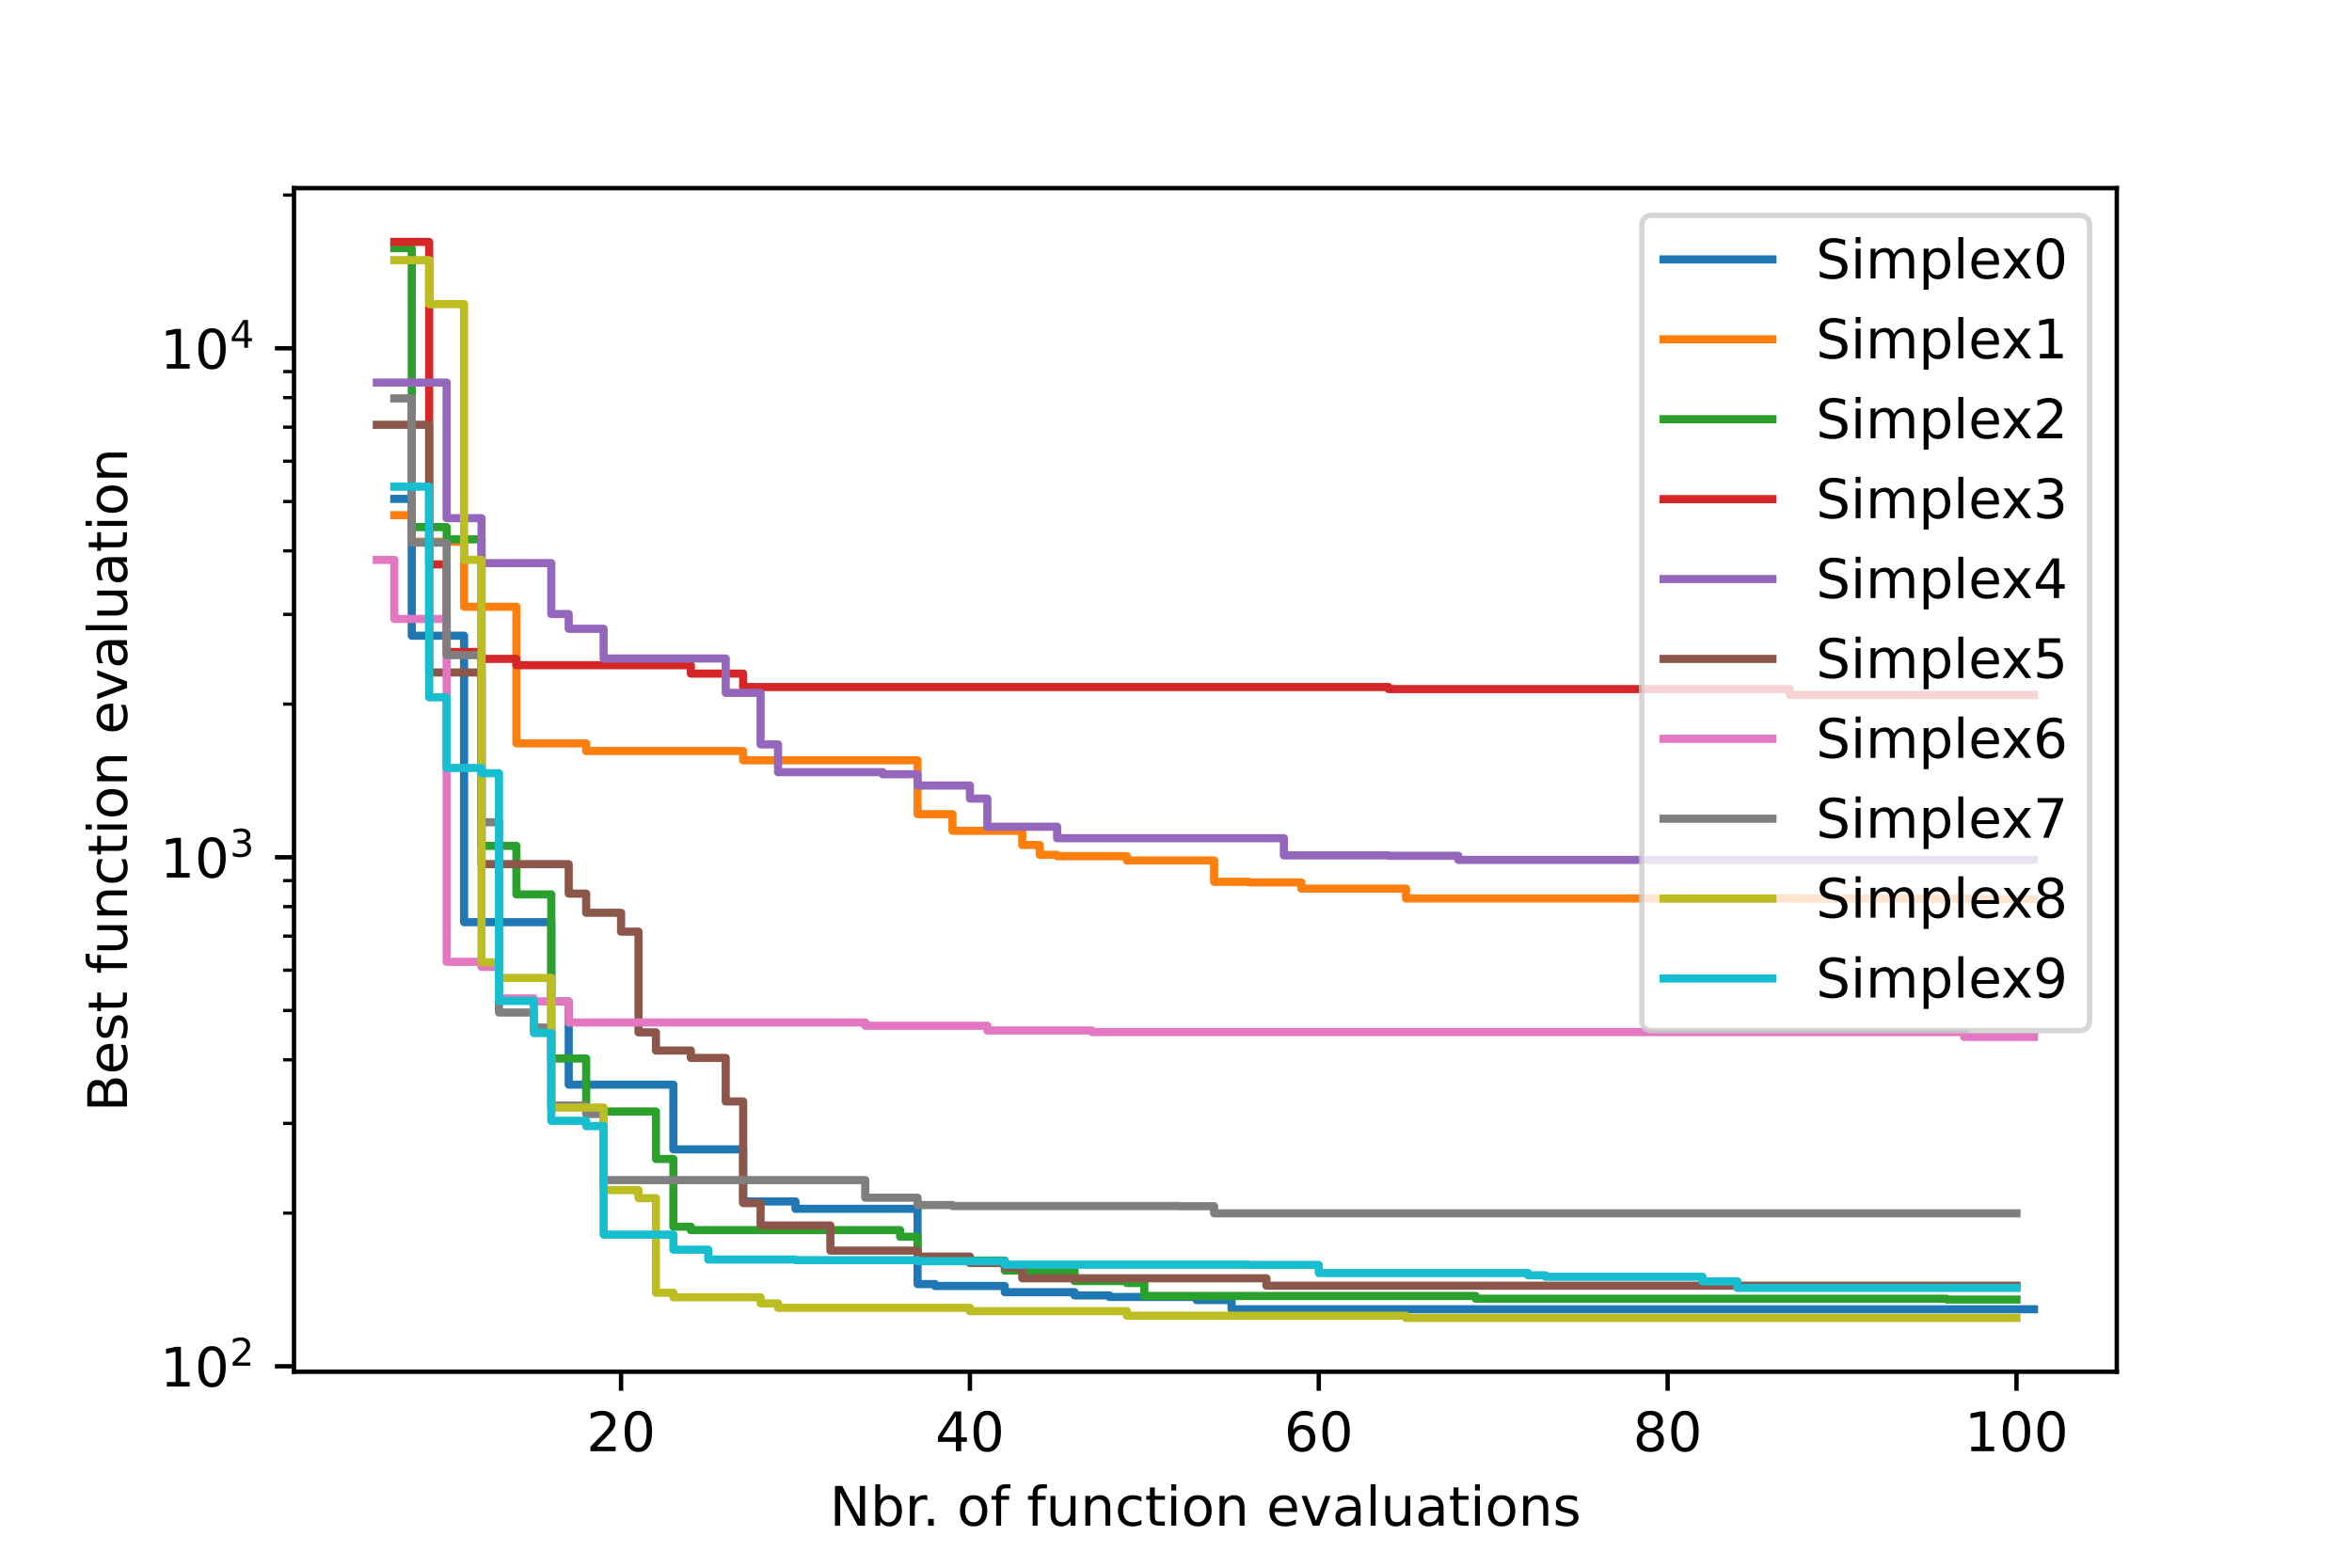 <?xml version="1.0" encoding="utf-8" standalone="no"?>
<!DOCTYPE svg PUBLIC "-//W3C//DTD SVG 1.1//EN"
  "http://www.w3.org/Graphics/SVG/1.1/DTD/svg11.dtd">
<!-- Created with matplotlib (https://matplotlib.org/) -->
<svg height="288pt" version="1.1" viewBox="0 0 432 288" width="432pt" xmlns="http://www.w3.org/2000/svg" xmlns:xlink="http://www.w3.org/1999/xlink">
 <defs>
  <style type="text/css">*{stroke-linecap:butt;stroke-linejoin:round;}</style>
 </defs>
 <g id="figure_1">
  <g id="patch_1">
   <path d="M 0 288 
L 432 288 
L 432 0 
L 0 0 
z
" style="fill:#ffffff;"/>
  </g>
  <g id="axes_1">
   <g id="patch_2">
    <path d="M 54 252 
L 388.8 252 
L 388.8 34.56 
L 54 34.56 
z
" style="fill:#ffffff;"/>
   </g>
   <g id="matplotlib.axis_1">
    <g id="xtick_1">
     <g id="line2d_1">
      <defs>
       <path d="M 0 0 
L 0 3.5 
" id="m5c0c0f8d4d" style="stroke:#000000;stroke-width:0.8;"/>
      </defs>
      <g>
       <use style="stroke:#000000;stroke-width:0.8;" x="114.072" xlink:href="#m5c0c0f8d4d" y="252"/>
      </g>
     </g>
     <g id="text_1">
      <!-- 20 -->
      <g transform="translate(107.709 266.598)scale(0.1 -0.1)">
       <defs>
        <path d="M 19.188 8.297 
L 53.609 8.297 
L 53.609 0 
L 7.328 0 
L 7.328 8.297 
Q 12.938 14.109 22.625 23.891 
Q 32.328 33.688 34.812 36.531 
Q 39.547 41.844 41.422 45.531 
Q 43.312 49.219 43.312 52.781 
Q 43.312 58.594 39.234 62.25 
Q 35.156 65.922 28.609 65.922 
Q 23.969 65.922 18.812 64.312 
Q 13.672 62.703 7.812 59.422 
L 7.812 69.391 
Q 13.766 71.781 18.938 73 
Q 24.125 74.219 28.422 74.219 
Q 39.75 74.219 46.484 68.547 
Q 53.219 62.891 53.219 53.422 
Q 53.219 48.922 51.531 44.891 
Q 49.859 40.875 45.406 35.406 
Q 44.188 33.984 37.641 27.219 
Q 31.109 20.453 19.188 8.297 
z
" id="DejaVuSans-50"/>
        <path d="M 31.781 66.406 
Q 24.172 66.406 20.328 58.906 
Q 16.5 51.422 16.5 36.375 
Q 16.5 21.391 20.328 13.891 
Q 24.172 6.391 31.781 6.391 
Q 39.453 6.391 43.281 13.891 
Q 47.125 21.391 47.125 36.375 
Q 47.125 51.422 43.281 58.906 
Q 39.453 66.406 31.781 66.406 
z
M 31.781 74.219 
Q 44.047 74.219 50.516 64.516 
Q 56.984 54.828 56.984 36.375 
Q 56.984 17.969 50.516 8.266 
Q 44.047 -1.422 31.781 -1.422 
Q 19.531 -1.422 13.062 8.266 
Q 6.594 17.969 6.594 36.375 
Q 6.594 54.828 13.062 64.516 
Q 19.531 74.219 31.781 74.219 
z
" id="DejaVuSans-48"/>
       </defs>
       <use xlink:href="#DejaVuSans-50"/>
       <use x="63.623" xlink:href="#DejaVuSans-48"/>
      </g>
     </g>
    </g>
    <g id="xtick_2">
     <g id="line2d_2">
      <g>
       <use style="stroke:#000000;stroke-width:0.8;" x="178.148" xlink:href="#m5c0c0f8d4d" y="252"/>
      </g>
     </g>
     <g id="text_2">
      <!-- 40 -->
      <g transform="translate(171.786 266.598)scale(0.1 -0.1)">
       <defs>
        <path d="M 37.797 64.312 
L 12.891 25.391 
L 37.797 25.391 
z
M 35.203 72.906 
L 47.609 72.906 
L 47.609 25.391 
L 58.016 25.391 
L 58.016 17.188 
L 47.609 17.188 
L 47.609 0 
L 37.797 0 
L 37.797 17.188 
L 4.891 17.188 
L 4.891 26.703 
z
" id="DejaVuSans-52"/>
       </defs>
       <use xlink:href="#DejaVuSans-52"/>
       <use x="63.623" xlink:href="#DejaVuSans-48"/>
      </g>
     </g>
    </g>
    <g id="xtick_3">
     <g id="line2d_3">
      <g>
       <use style="stroke:#000000;stroke-width:0.8;" x="242.225" xlink:href="#m5c0c0f8d4d" y="252"/>
      </g>
     </g>
     <g id="text_3">
      <!-- 60 -->
      <g transform="translate(235.862 266.598)scale(0.1 -0.1)">
       <defs>
        <path d="M 33.016 40.375 
Q 26.375 40.375 22.484 35.828 
Q 18.609 31.297 18.609 23.391 
Q 18.609 15.531 22.484 10.953 
Q 26.375 6.391 33.016 6.391 
Q 39.656 6.391 43.531 10.953 
Q 47.406 15.531 47.406 23.391 
Q 47.406 31.297 43.531 35.828 
Q 39.656 40.375 33.016 40.375 
z
M 52.594 71.297 
L 52.594 62.312 
Q 48.875 64.062 45.094 64.984 
Q 41.312 65.922 37.594 65.922 
Q 27.828 65.922 22.672 59.328 
Q 17.531 52.734 16.797 39.406 
Q 19.672 43.656 24.016 45.922 
Q 28.375 48.188 33.594 48.188 
Q 44.578 48.188 50.953 41.516 
Q 57.328 34.859 57.328 23.391 
Q 57.328 12.156 50.688 5.359 
Q 44.047 -1.422 33.016 -1.422 
Q 20.359 -1.422 13.672 8.266 
Q 6.984 17.969 6.984 36.375 
Q 6.984 53.656 15.188 63.938 
Q 23.391 74.219 37.203 74.219 
Q 40.922 74.219 44.703 73.484 
Q 48.484 72.75 52.594 71.297 
z
" id="DejaVuSans-54"/>
       </defs>
       <use xlink:href="#DejaVuSans-54"/>
       <use x="63.623" xlink:href="#DejaVuSans-48"/>
      </g>
     </g>
    </g>
    <g id="xtick_4">
     <g id="line2d_4">
      <g>
       <use style="stroke:#000000;stroke-width:0.8;" x="306.301" xlink:href="#m5c0c0f8d4d" y="252"/>
      </g>
     </g>
     <g id="text_4">
      <!-- 80 -->
      <g transform="translate(299.939 266.598)scale(0.1 -0.1)">
       <defs>
        <path d="M 31.781 34.625 
Q 24.75 34.625 20.719 30.859 
Q 16.703 27.094 16.703 20.516 
Q 16.703 13.922 20.719 10.156 
Q 24.75 6.391 31.781 6.391 
Q 38.812 6.391 42.859 10.172 
Q 46.922 13.969 46.922 20.516 
Q 46.922 27.094 42.891 30.859 
Q 38.875 34.625 31.781 34.625 
z
M 21.922 38.812 
Q 15.578 40.375 12.031 44.719 
Q 8.5 49.078 8.5 55.328 
Q 8.5 64.062 14.719 69.141 
Q 20.953 74.219 31.781 74.219 
Q 42.672 74.219 48.875 69.141 
Q 55.078 64.062 55.078 55.328 
Q 55.078 49.078 51.531 44.719 
Q 48 40.375 41.703 38.812 
Q 48.828 37.156 52.797 32.312 
Q 56.781 27.484 56.781 20.516 
Q 56.781 9.906 50.312 4.234 
Q 43.844 -1.422 31.781 -1.422 
Q 19.734 -1.422 13.25 4.234 
Q 6.781 9.906 6.781 20.516 
Q 6.781 27.484 10.781 32.312 
Q 14.797 37.156 21.922 38.812 
z
M 18.312 54.391 
Q 18.312 48.734 21.844 45.562 
Q 25.391 42.391 31.781 42.391 
Q 38.141 42.391 41.719 45.562 
Q 45.312 48.734 45.312 54.391 
Q 45.312 60.062 41.719 63.234 
Q 38.141 66.406 31.781 66.406 
Q 25.391 66.406 21.844 63.234 
Q 18.312 60.062 18.312 54.391 
z
" id="DejaVuSans-56"/>
       </defs>
       <use xlink:href="#DejaVuSans-56"/>
       <use x="63.623" xlink:href="#DejaVuSans-48"/>
      </g>
     </g>
    </g>
    <g id="xtick_5">
     <g id="line2d_5">
      <g>
       <use style="stroke:#000000;stroke-width:0.8;" x="370.378" xlink:href="#m5c0c0f8d4d" y="252"/>
      </g>
     </g>
     <g id="text_5">
      <!-- 100 -->
      <g transform="translate(360.834 266.598)scale(0.1 -0.1)">
       <defs>
        <path d="M 12.406 8.297 
L 28.516 8.297 
L 28.516 63.922 
L 10.984 60.406 
L 10.984 69.391 
L 28.422 72.906 
L 38.281 72.906 
L 38.281 8.297 
L 54.391 8.297 
L 54.391 0 
L 12.406 0 
z
" id="DejaVuSans-49"/>
       </defs>
       <use xlink:href="#DejaVuSans-49"/>
       <use x="63.623" xlink:href="#DejaVuSans-48"/>
       <use x="127.246" xlink:href="#DejaVuSans-48"/>
      </g>
     </g>
    </g>
    <g id="text_6">
     <!-- Nbr. of function evaluations -->
     <g transform="translate(152.382 280.277)scale(0.1 -0.1)">
      <defs>
       <path d="M 9.812 72.906 
L 23.094 72.906 
L 55.422 11.922 
L 55.422 72.906 
L 64.984 72.906 
L 64.984 0 
L 51.703 0 
L 19.391 60.984 
L 19.391 0 
L 9.812 0 
z
" id="DejaVuSans-78"/>
       <path d="M 48.688 27.297 
Q 48.688 37.203 44.609 42.844 
Q 40.531 48.484 33.406 48.484 
Q 26.266 48.484 22.188 42.844 
Q 18.109 37.203 18.109 27.297 
Q 18.109 17.391 22.188 11.75 
Q 26.266 6.109 33.406 6.109 
Q 40.531 6.109 44.609 11.75 
Q 48.688 17.391 48.688 27.297 
z
M 18.109 46.391 
Q 20.953 51.266 25.266 53.625 
Q 29.594 56 35.594 56 
Q 45.562 56 51.781 48.094 
Q 58.016 40.188 58.016 27.297 
Q 58.016 14.406 51.781 6.484 
Q 45.562 -1.422 35.594 -1.422 
Q 29.594 -1.422 25.266 0.953 
Q 20.953 3.328 18.109 8.203 
L 18.109 0 
L 9.078 0 
L 9.078 75.984 
L 18.109 75.984 
z
" id="DejaVuSans-98"/>
       <path d="M 41.109 46.297 
Q 39.594 47.172 37.812 47.578 
Q 36.031 48 33.891 48 
Q 26.266 48 22.188 43.047 
Q 18.109 38.094 18.109 28.812 
L 18.109 0 
L 9.078 0 
L 9.078 54.688 
L 18.109 54.688 
L 18.109 46.188 
Q 20.953 51.172 25.484 53.578 
Q 30.031 56 36.531 56 
Q 37.453 56 38.578 55.875 
Q 39.703 55.766 41.062 55.516 
z
" id="DejaVuSans-114"/>
       <path d="M 10.688 12.406 
L 21 12.406 
L 21 0 
L 10.688 0 
z
" id="DejaVuSans-46"/>
       <path id="DejaVuSans-32"/>
       <path d="M 30.609 48.391 
Q 23.391 48.391 19.188 42.75 
Q 14.984 37.109 14.984 27.297 
Q 14.984 17.484 19.156 11.844 
Q 23.344 6.203 30.609 6.203 
Q 37.797 6.203 41.984 11.859 
Q 46.188 17.531 46.188 27.297 
Q 46.188 37.016 41.984 42.703 
Q 37.797 48.391 30.609 48.391 
z
M 30.609 56 
Q 42.328 56 49.016 48.375 
Q 55.719 40.766 55.719 27.297 
Q 55.719 13.875 49.016 6.219 
Q 42.328 -1.422 30.609 -1.422 
Q 18.844 -1.422 12.172 6.219 
Q 5.516 13.875 5.516 27.297 
Q 5.516 40.766 12.172 48.375 
Q 18.844 56 30.609 56 
z
" id="DejaVuSans-111"/>
       <path d="M 37.109 75.984 
L 37.109 68.5 
L 28.516 68.5 
Q 23.688 68.5 21.797 66.547 
Q 19.922 64.594 19.922 59.516 
L 19.922 54.688 
L 34.719 54.688 
L 34.719 47.703 
L 19.922 47.703 
L 19.922 0 
L 10.891 0 
L 10.891 47.703 
L 2.297 47.703 
L 2.297 54.688 
L 10.891 54.688 
L 10.891 58.5 
Q 10.891 67.625 15.141 71.797 
Q 19.391 75.984 28.609 75.984 
z
" id="DejaVuSans-102"/>
       <path d="M 8.5 21.578 
L 8.5 54.688 
L 17.484 54.688 
L 17.484 21.922 
Q 17.484 14.156 20.5 10.266 
Q 23.531 6.391 29.594 6.391 
Q 36.859 6.391 41.078 11.031 
Q 45.312 15.672 45.312 23.688 
L 45.312 54.688 
L 54.297 54.688 
L 54.297 0 
L 45.312 0 
L 45.312 8.406 
Q 42.047 3.422 37.719 1 
Q 33.406 -1.422 27.688 -1.422 
Q 18.266 -1.422 13.375 4.438 
Q 8.5 10.297 8.5 21.578 
z
M 31.109 56 
z
" id="DejaVuSans-117"/>
       <path d="M 54.891 33.016 
L 54.891 0 
L 45.906 0 
L 45.906 32.719 
Q 45.906 40.484 42.875 44.328 
Q 39.844 48.188 33.797 48.188 
Q 26.516 48.188 22.312 43.547 
Q 18.109 38.922 18.109 30.906 
L 18.109 0 
L 9.078 0 
L 9.078 54.688 
L 18.109 54.688 
L 18.109 46.188 
Q 21.344 51.125 25.703 53.562 
Q 30.078 56 35.797 56 
Q 45.219 56 50.047 50.172 
Q 54.891 44.344 54.891 33.016 
z
" id="DejaVuSans-110"/>
       <path d="M 48.781 52.594 
L 48.781 44.188 
Q 44.969 46.297 41.141 47.344 
Q 37.312 48.391 33.406 48.391 
Q 24.656 48.391 19.812 42.844 
Q 14.984 37.312 14.984 27.297 
Q 14.984 17.281 19.812 11.734 
Q 24.656 6.203 33.406 6.203 
Q 37.312 6.203 41.141 7.25 
Q 44.969 8.297 48.781 10.406 
L 48.781 2.094 
Q 45.016 0.344 40.984 -0.531 
Q 36.969 -1.422 32.422 -1.422 
Q 20.062 -1.422 12.781 6.344 
Q 5.516 14.109 5.516 27.297 
Q 5.516 40.672 12.859 48.328 
Q 20.219 56 33.016 56 
Q 37.156 56 41.109 55.141 
Q 45.062 54.297 48.781 52.594 
z
" id="DejaVuSans-99"/>
       <path d="M 18.312 70.219 
L 18.312 54.688 
L 36.812 54.688 
L 36.812 47.703 
L 18.312 47.703 
L 18.312 18.016 
Q 18.312 11.328 20.141 9.422 
Q 21.969 7.516 27.594 7.516 
L 36.812 7.516 
L 36.812 0 
L 27.594 0 
Q 17.188 0 13.234 3.875 
Q 9.281 7.766 9.281 18.016 
L 9.281 47.703 
L 2.688 47.703 
L 2.688 54.688 
L 9.281 54.688 
L 9.281 70.219 
z
" id="DejaVuSans-116"/>
       <path d="M 9.422 54.688 
L 18.406 54.688 
L 18.406 0 
L 9.422 0 
z
M 9.422 75.984 
L 18.406 75.984 
L 18.406 64.594 
L 9.422 64.594 
z
" id="DejaVuSans-105"/>
       <path d="M 56.203 29.594 
L 56.203 25.203 
L 14.891 25.203 
Q 15.484 15.922 20.484 11.062 
Q 25.484 6.203 34.422 6.203 
Q 39.594 6.203 44.453 7.469 
Q 49.312 8.734 54.109 11.281 
L 54.109 2.781 
Q 49.266 0.734 44.188 -0.344 
Q 39.109 -1.422 33.891 -1.422 
Q 20.797 -1.422 13.156 6.188 
Q 5.516 13.812 5.516 26.812 
Q 5.516 40.234 12.766 48.109 
Q 20.016 56 32.328 56 
Q 43.359 56 49.781 48.891 
Q 56.203 41.797 56.203 29.594 
z
M 47.219 32.234 
Q 47.125 39.594 43.094 43.984 
Q 39.062 48.391 32.422 48.391 
Q 24.906 48.391 20.391 44.141 
Q 15.875 39.891 15.188 32.172 
z
" id="DejaVuSans-101"/>
       <path d="M 2.984 54.688 
L 12.5 54.688 
L 29.594 8.797 
L 46.688 54.688 
L 56.203 54.688 
L 35.688 0 
L 23.484 0 
z
" id="DejaVuSans-118"/>
       <path d="M 34.281 27.484 
Q 23.391 27.484 19.188 25 
Q 14.984 22.516 14.984 16.5 
Q 14.984 11.719 18.141 8.906 
Q 21.297 6.109 26.703 6.109 
Q 34.188 6.109 38.703 11.406 
Q 43.219 16.703 43.219 25.484 
L 43.219 27.484 
z
M 52.203 31.203 
L 52.203 0 
L 43.219 0 
L 43.219 8.297 
Q 40.141 3.328 35.547 0.953 
Q 30.953 -1.422 24.312 -1.422 
Q 15.922 -1.422 10.953 3.297 
Q 6 8.016 6 15.922 
Q 6 25.141 12.172 29.828 
Q 18.359 34.516 30.609 34.516 
L 43.219 34.516 
L 43.219 35.406 
Q 43.219 41.609 39.141 45 
Q 35.062 48.391 27.688 48.391 
Q 23 48.391 18.547 47.266 
Q 14.109 46.141 10.016 43.891 
L 10.016 52.203 
Q 14.938 54.109 19.578 55.047 
Q 24.219 56 28.609 56 
Q 40.484 56 46.344 49.844 
Q 52.203 43.703 52.203 31.203 
z
" id="DejaVuSans-97"/>
       <path d="M 9.422 75.984 
L 18.406 75.984 
L 18.406 0 
L 9.422 0 
z
" id="DejaVuSans-108"/>
       <path d="M 44.281 53.078 
L 44.281 44.578 
Q 40.484 46.531 36.375 47.5 
Q 32.281 48.484 27.875 48.484 
Q 21.188 48.484 17.844 46.438 
Q 14.5 44.391 14.5 40.281 
Q 14.5 37.156 16.891 35.375 
Q 19.281 33.594 26.516 31.984 
L 29.594 31.297 
Q 39.156 29.25 43.188 25.516 
Q 47.219 21.781 47.219 15.094 
Q 47.219 7.469 41.188 3.016 
Q 35.156 -1.422 24.609 -1.422 
Q 20.219 -1.422 15.453 -0.562 
Q 10.688 0.297 5.422 2 
L 5.422 11.281 
Q 10.406 8.688 15.234 7.391 
Q 20.062 6.109 24.812 6.109 
Q 31.156 6.109 34.562 8.281 
Q 37.984 10.453 37.984 14.406 
Q 37.984 18.062 35.516 20.016 
Q 33.062 21.969 24.703 23.781 
L 21.578 24.516 
Q 13.234 26.266 9.516 29.906 
Q 5.812 33.547 5.812 39.891 
Q 5.812 47.609 11.281 51.797 
Q 16.75 56 26.812 56 
Q 31.781 56 36.172 55.266 
Q 40.578 54.547 44.281 53.078 
z
" id="DejaVuSans-115"/>
      </defs>
      <use xlink:href="#DejaVuSans-78"/>
      <use x="74.805" xlink:href="#DejaVuSans-98"/>
      <use x="138.281" xlink:href="#DejaVuSans-114"/>
      <use x="170.27" xlink:href="#DejaVuSans-46"/>
      <use x="202.057" xlink:href="#DejaVuSans-32"/>
      <use x="233.844" xlink:href="#DejaVuSans-111"/>
      <use x="295.025" xlink:href="#DejaVuSans-102"/>
      <use x="330.23" xlink:href="#DejaVuSans-32"/>
      <use x="362.018" xlink:href="#DejaVuSans-102"/>
      <use x="397.223" xlink:href="#DejaVuSans-117"/>
      <use x="460.602" xlink:href="#DejaVuSans-110"/>
      <use x="523.98" xlink:href="#DejaVuSans-99"/>
      <use x="578.961" xlink:href="#DejaVuSans-116"/>
      <use x="618.17" xlink:href="#DejaVuSans-105"/>
      <use x="645.953" xlink:href="#DejaVuSans-111"/>
      <use x="707.135" xlink:href="#DejaVuSans-110"/>
      <use x="770.514" xlink:href="#DejaVuSans-32"/>
      <use x="802.301" xlink:href="#DejaVuSans-101"/>
      <use x="863.824" xlink:href="#DejaVuSans-118"/>
      <use x="923.004" xlink:href="#DejaVuSans-97"/>
      <use x="984.283" xlink:href="#DejaVuSans-108"/>
      <use x="1012.066" xlink:href="#DejaVuSans-117"/>
      <use x="1075.445" xlink:href="#DejaVuSans-97"/>
      <use x="1136.725" xlink:href="#DejaVuSans-116"/>
      <use x="1175.934" xlink:href="#DejaVuSans-105"/>
      <use x="1203.717" xlink:href="#DejaVuSans-111"/>
      <use x="1264.898" xlink:href="#DejaVuSans-110"/>
      <use x="1328.277" xlink:href="#DejaVuSans-115"/>
     </g>
    </g>
   </g>
   <g id="matplotlib.axis_2">
    <g id="ytick_1">
     <g id="line2d_6">
      <defs>
       <path d="M 0 0 
L -3.5 0 
" id="m44089c6be6" style="stroke:#000000;stroke-width:0.8;"/>
      </defs>
      <g>
       <use style="stroke:#000000;stroke-width:0.8;" x="54" xlink:href="#m44089c6be6" y="250.997"/>
      </g>
     </g>
     <g id="text_7">
      <!-- $\mathdefault{10^{2}}$ -->
      <g transform="translate(29.4 254.797)scale(0.1 -0.1)">
       <use transform="translate(0 0.766)" xlink:href="#DejaVuSans-49"/>
       <use transform="translate(63.623 0.766)" xlink:href="#DejaVuSans-48"/>
       <use transform="translate(128.203 39.047)scale(0.7)" xlink:href="#DejaVuSans-50"/>
      </g>
     </g>
    </g>
    <g id="ytick_2">
     <g id="line2d_7">
      <g>
       <use style="stroke:#000000;stroke-width:0.8;" x="54" xlink:href="#m44089c6be6" y="157.491"/>
      </g>
     </g>
     <g id="text_8">
      <!-- $\mathdefault{10^{3}}$ -->
      <g transform="translate(29.4 161.29)scale(0.1 -0.1)">
       <defs>
        <path d="M 40.578 39.312 
Q 47.656 37.797 51.625 33 
Q 55.609 28.219 55.609 21.188 
Q 55.609 10.406 48.188 4.484 
Q 40.766 -1.422 27.094 -1.422 
Q 22.516 -1.422 17.656 -0.516 
Q 12.797 0.391 7.625 2.203 
L 7.625 11.719 
Q 11.719 9.328 16.594 8.109 
Q 21.484 6.891 26.812 6.891 
Q 36.078 6.891 40.938 10.547 
Q 45.797 14.203 45.797 21.188 
Q 45.797 27.641 41.281 31.266 
Q 36.766 34.906 28.719 34.906 
L 20.219 34.906 
L 20.219 43.016 
L 29.109 43.016 
Q 36.375 43.016 40.234 45.922 
Q 44.094 48.828 44.094 54.297 
Q 44.094 59.906 40.109 62.906 
Q 36.141 65.922 28.719 65.922 
Q 24.656 65.922 20.016 65.031 
Q 15.375 64.156 9.812 62.312 
L 9.812 71.094 
Q 15.438 72.656 20.344 73.438 
Q 25.25 74.219 29.594 74.219 
Q 40.828 74.219 47.359 69.109 
Q 53.906 64.016 53.906 55.328 
Q 53.906 49.266 50.438 45.094 
Q 46.969 40.922 40.578 39.312 
z
" id="DejaVuSans-51"/>
       </defs>
       <use transform="translate(0 0.766)" xlink:href="#DejaVuSans-49"/>
       <use transform="translate(63.623 0.766)" xlink:href="#DejaVuSans-48"/>
       <use transform="translate(128.203 39.047)scale(0.7)" xlink:href="#DejaVuSans-51"/>
      </g>
     </g>
    </g>
    <g id="ytick_3">
     <g id="line2d_8">
      <g>
       <use style="stroke:#000000;stroke-width:0.8;" x="54" xlink:href="#m44089c6be6" y="63.984"/>
      </g>
     </g>
     <g id="text_9">
      <!-- $\mathdefault{10^{4}}$ -->
      <g transform="translate(29.4 67.784)scale(0.1 -0.1)">
       <use transform="translate(0 0.684)" xlink:href="#DejaVuSans-49"/>
       <use transform="translate(63.623 0.684)" xlink:href="#DejaVuSans-48"/>
       <use transform="translate(128.203 38.966)scale(0.7)" xlink:href="#DejaVuSans-52"/>
      </g>
     </g>
    </g>
    <g id="ytick_4">
     <g id="line2d_9">
      <defs>
       <path d="M 0 0 
L -2 0 
" id="m465ce13880" style="stroke:#000000;stroke-width:0.6;"/>
      </defs>
      <g>
       <use style="stroke:#000000;stroke-width:0.6;" x="54" xlink:href="#m465ce13880" y="222.849"/>
      </g>
     </g>
    </g>
    <g id="ytick_5">
     <g id="line2d_10">
      <g>
       <use style="stroke:#000000;stroke-width:0.6;" x="54" xlink:href="#m465ce13880" y="206.383"/>
      </g>
     </g>
    </g>
    <g id="ytick_6">
     <g id="line2d_11">
      <g>
       <use style="stroke:#000000;stroke-width:0.6;" x="54" xlink:href="#m465ce13880" y="194.701"/>
      </g>
     </g>
    </g>
    <g id="ytick_7">
     <g id="line2d_12">
      <g>
       <use style="stroke:#000000;stroke-width:0.6;" x="54" xlink:href="#m465ce13880" y="185.639"/>
      </g>
     </g>
    </g>
    <g id="ytick_8">
     <g id="line2d_13">
      <g>
       <use style="stroke:#000000;stroke-width:0.6;" x="54" xlink:href="#m465ce13880" y="178.235"/>
      </g>
     </g>
    </g>
    <g id="ytick_9">
     <g id="line2d_14">
      <g>
       <use style="stroke:#000000;stroke-width:0.6;" x="54" xlink:href="#m465ce13880" y="171.975"/>
      </g>
     </g>
    </g>
    <g id="ytick_10">
     <g id="line2d_15">
      <g>
       <use style="stroke:#000000;stroke-width:0.6;" x="54" xlink:href="#m465ce13880" y="166.553"/>
      </g>
     </g>
    </g>
    <g id="ytick_11">
     <g id="line2d_16">
      <g>
       <use style="stroke:#000000;stroke-width:0.6;" x="54" xlink:href="#m465ce13880" y="161.77"/>
      </g>
     </g>
    </g>
    <g id="ytick_12">
     <g id="line2d_17">
      <g>
       <use style="stroke:#000000;stroke-width:0.6;" x="54" xlink:href="#m465ce13880" y="129.343"/>
      </g>
     </g>
    </g>
    <g id="ytick_13">
     <g id="line2d_18">
      <g>
       <use style="stroke:#000000;stroke-width:0.6;" x="54" xlink:href="#m465ce13880" y="112.877"/>
      </g>
     </g>
    </g>
    <g id="ytick_14">
     <g id="line2d_19">
      <g>
       <use style="stroke:#000000;stroke-width:0.6;" x="54" xlink:href="#m465ce13880" y="101.194"/>
      </g>
     </g>
    </g>
    <g id="ytick_15">
     <g id="line2d_20">
      <g>
       <use style="stroke:#000000;stroke-width:0.6;" x="54" xlink:href="#m465ce13880" y="92.133"/>
      </g>
     </g>
    </g>
    <g id="ytick_16">
     <g id="line2d_21">
      <g>
       <use style="stroke:#000000;stroke-width:0.6;" x="54" xlink:href="#m465ce13880" y="84.729"/>
      </g>
     </g>
    </g>
    <g id="ytick_17">
     <g id="line2d_22">
      <g>
       <use style="stroke:#000000;stroke-width:0.6;" x="54" xlink:href="#m465ce13880" y="78.469"/>
      </g>
     </g>
    </g>
    <g id="ytick_18">
     <g id="line2d_23">
      <g>
       <use style="stroke:#000000;stroke-width:0.6;" x="54" xlink:href="#m465ce13880" y="73.046"/>
      </g>
     </g>
    </g>
    <g id="ytick_19">
     <g id="line2d_24">
      <g>
       <use style="stroke:#000000;stroke-width:0.6;" x="54" xlink:href="#m465ce13880" y="68.263"/>
      </g>
     </g>
    </g>
    <g id="ytick_20">
     <g id="line2d_25">
      <g>
       <use style="stroke:#000000;stroke-width:0.6;" x="54" xlink:href="#m465ce13880" y="35.836"/>
      </g>
     </g>
    </g>
    <g id="text_10">
     <!-- Best function evaluation -->
     <g transform="translate(23.32 204.253)rotate(-90)scale(0.1 -0.1)">
      <defs>
       <path d="M 19.672 34.812 
L 19.672 8.109 
L 35.5 8.109 
Q 43.453 8.109 47.281 11.406 
Q 51.125 14.703 51.125 21.484 
Q 51.125 28.328 47.281 31.562 
Q 43.453 34.812 35.5 34.812 
z
M 19.672 64.797 
L 19.672 42.828 
L 34.281 42.828 
Q 41.5 42.828 45.031 45.531 
Q 48.578 48.25 48.578 53.812 
Q 48.578 59.328 45.031 62.062 
Q 41.5 64.797 34.281 64.797 
z
M 9.812 72.906 
L 35.016 72.906 
Q 46.297 72.906 52.391 68.219 
Q 58.5 63.531 58.5 54.891 
Q 58.5 48.188 55.375 44.234 
Q 52.25 40.281 46.188 39.312 
Q 53.469 37.75 57.5 32.781 
Q 61.531 27.828 61.531 20.406 
Q 61.531 10.641 54.891 5.312 
Q 48.25 0 35.984 0 
L 9.812 0 
z
" id="DejaVuSans-66"/>
      </defs>
      <use xlink:href="#DejaVuSans-66"/>
      <use x="68.604" xlink:href="#DejaVuSans-101"/>
      <use x="130.127" xlink:href="#DejaVuSans-115"/>
      <use x="182.227" xlink:href="#DejaVuSans-116"/>
      <use x="221.436" xlink:href="#DejaVuSans-32"/>
      <use x="253.223" xlink:href="#DejaVuSans-102"/>
      <use x="288.428" xlink:href="#DejaVuSans-117"/>
      <use x="351.807" xlink:href="#DejaVuSans-110"/>
      <use x="415.186" xlink:href="#DejaVuSans-99"/>
      <use x="470.166" xlink:href="#DejaVuSans-116"/>
      <use x="509.375" xlink:href="#DejaVuSans-105"/>
      <use x="537.158" xlink:href="#DejaVuSans-111"/>
      <use x="598.34" xlink:href="#DejaVuSans-110"/>
      <use x="661.719" xlink:href="#DejaVuSans-32"/>
      <use x="693.506" xlink:href="#DejaVuSans-101"/>
      <use x="755.029" xlink:href="#DejaVuSans-118"/>
      <use x="814.209" xlink:href="#DejaVuSans-97"/>
      <use x="875.488" xlink:href="#DejaVuSans-108"/>
      <use x="903.271" xlink:href="#DejaVuSans-117"/>
      <use x="966.65" xlink:href="#DejaVuSans-97"/>
      <use x="1027.93" xlink:href="#DejaVuSans-116"/>
      <use x="1067.139" xlink:href="#DejaVuSans-105"/>
      <use x="1094.922" xlink:href="#DejaVuSans-111"/>
      <use x="1156.104" xlink:href="#DejaVuSans-110"/>
     </g>
    </g>
   </g>
   <g id="line2d_26">
    <path clip-path="url(#p2464cb86bf)" d="M 72.422 91.65 
L 75.626 91.65 
L 75.626 116.793 
L 82.033 116.793 
L 82.033 116.793 
L 85.237 116.793 
L 85.237 169.414 
L 88.441 169.414 
L 88.441 169.414 
L 94.849 169.414 
L 94.849 169.414 
L 101.256 169.414 
L 101.256 183.979 
L 104.46 183.979 
L 104.46 199.26 
L 107.664 199.26 
L 107.664 199.26 
L 114.072 199.26 
L 114.072 199.26 
L 120.479 199.26 
L 120.479 199.26 
L 123.683 199.26 
L 123.683 211.154 
L 130.091 211.154 
L 130.091 211.154 
L 136.499 211.154 
L 136.499 220.72 
L 142.906 220.72 
L 142.906 220.72 
L 146.11 220.72 
L 146.11 222.075 
L 152.518 222.075 
L 152.518 222.075 
L 158.925 222.075 
L 158.925 222.075 
L 165.333 222.075 
L 165.333 222.075 
L 168.537 222.075 
L 168.537 235.9 
L 171.741 235.9 
L 171.741 236.246 
L 178.148 236.246 
L 178.148 236.246 
L 184.556 236.246 
L 184.556 237.386 
L 190.964 237.386 
L 190.964 237.386 
L 197.371 237.386 
L 197.371 237.981 
L 203.779 237.981 
L 203.779 238.271 
L 206.983 238.271 
L 206.983 238.271 
L 213.39 238.271 
L 213.39 238.271 
L 219.798 238.271 
L 219.798 238.836 
L 226.206 238.836 
L 226.206 240.53 
L 232.613 240.53 
L 232.613 240.53 
L 239.021 240.53 
L 239.021 240.53 
L 245.429 240.53 
L 245.429 240.53 
L 248.633 240.53 
L 248.633 240.53 
L 255.04 240.53 
L 255.04 240.53 
L 261.448 240.53 
L 261.448 240.53 
L 267.856 240.53 
L 267.856 240.53 
L 274.263 240.53 
L 274.263 240.53 
L 277.467 240.53 
L 277.467 240.53 
L 283.875 240.53 
L 283.875 240.53 
L 290.282 240.53 
L 290.282 240.53 
L 296.69 240.53 
L 296.69 240.53 
L 303.098 240.53 
L 303.098 240.53 
L 309.505 240.53 
L 309.505 240.53 
L 315.913 240.53 
L 315.913 240.53 
L 322.321 240.53 
L 322.321 240.53 
L 328.728 240.53 
L 328.728 240.53 
L 335.136 240.53 
L 335.136 240.53 
L 338.34 240.53 
L 338.34 240.53 
L 341.544 240.53 
L 341.544 240.53 
L 347.951 240.53 
L 347.951 240.53 
L 354.359 240.53 
L 354.359 240.53 
L 360.767 240.53 
L 360.767 240.53 
L 367.174 240.53 
L 367.174 240.53 
L 373.582 240.53 
L 373.582 240.53 
" style="fill:none;stroke:#1f77b4;stroke-linecap:square;stroke-width:1.5;"/>
   </g>
   <g id="line2d_27">
    <path clip-path="url(#p2464cb86bf)" d="M 72.422 94.645 
L 75.626 94.645 
L 75.626 99.505 
L 82.033 99.505 
L 82.033 99.505 
L 85.237 99.505 
L 85.237 111.467 
L 91.645 111.467 
L 91.645 111.467 
L 94.849 111.467 
L 94.849 136.57 
L 101.256 136.57 
L 101.256 136.57 
L 107.664 136.57 
L 107.664 137.964 
L 110.868 137.964 
L 110.868 137.964 
L 117.276 137.964 
L 117.276 137.964 
L 120.479 137.964 
L 120.479 137.964 
L 126.887 137.964 
L 126.887 137.964 
L 133.295 137.964 
L 133.295 137.964 
L 136.499 137.964 
L 136.499 139.678 
L 139.702 139.678 
L 139.702 139.678 
L 146.11 139.678 
L 146.11 139.678 
L 152.518 139.678 
L 152.518 139.678 
L 158.925 139.678 
L 158.925 139.678 
L 165.333 139.678 
L 165.333 139.678 
L 168.537 139.678 
L 168.537 149.569 
L 171.741 149.569 
L 171.741 149.569 
L 174.944 149.569 
L 174.944 152.625 
L 181.352 152.625 
L 181.352 152.625 
L 187.76 152.625 
L 187.76 155.235 
L 190.964 155.235 
L 190.964 157.036 
L 194.167 157.036 
L 194.167 157.288 
L 200.575 157.288 
L 200.575 157.288 
L 206.983 157.288 
L 206.983 158.074 
L 213.39 158.074 
L 213.39 158.074 
L 219.798 158.074 
L 219.798 158.074 
L 223.002 158.074 
L 223.002 162 
L 229.41 162 
L 229.41 162.112 
L 232.613 162.112 
L 232.613 162.112 
L 239.021 162.112 
L 239.021 163.25 
L 245.429 163.25 
L 245.429 163.25 
L 251.836 163.25 
L 251.836 163.25 
L 258.244 163.25 
L 258.244 165.058 
L 264.652 165.058 
L 264.652 165.058 
L 271.059 165.058 
L 271.059 165.058 
L 274.263 165.058 
L 274.263 165.058 
L 280.671 165.058 
L 280.671 165.058 
L 287.078 165.058 
L 287.078 165.058 
L 290.282 165.058 
L 290.282 165.058 
L 296.69 165.058 
L 296.69 165.058 
L 303.098 165.058 
L 303.098 165.058 
L 309.505 165.058 
L 309.505 165.058 
L 315.913 165.058 
L 315.913 165.058 
L 322.321 165.058 
L 322.321 165.058 
L 328.728 165.058 
L 328.728 165.058 
L 335.136 165.058 
L 335.136 165.058 
L 338.34 165.058 
L 338.34 165.058 
L 344.747 165.058 
L 344.747 165.058 
L 351.155 165.058 
L 351.155 165.058 
L 357.563 165.058 
L 357.563 165.058 
L 363.97 165.058 
L 363.97 165.163 
L 367.174 165.163 
L 367.174 165.163 
L 373.582 165.163 
L 373.582 165.163 
" style="fill:none;stroke:#ff7f0e;stroke-linecap:square;stroke-width:1.5;"/>
   </g>
   <g id="line2d_28">
    <path clip-path="url(#p2464cb86bf)" d="M 72.422 45.594 
L 75.626 45.594 
L 75.626 96.832 
L 82.033 96.832 
L 82.033 99.081 
L 88.441 99.081 
L 88.441 155.391 
L 94.849 155.391 
L 94.849 164.309 
L 101.256 164.309 
L 101.256 194.457 
L 107.664 194.457 
L 107.664 204.198 
L 114.072 204.198 
L 114.072 204.198 
L 120.479 204.198 
L 120.479 212.912 
L 123.683 212.912 
L 123.683 225.351 
L 126.887 225.351 
L 126.887 225.989 
L 133.295 225.989 
L 133.295 225.989 
L 139.702 225.989 
L 139.702 225.989 
L 142.906 225.989 
L 142.906 225.989 
L 146.11 225.989 
L 146.11 225.989 
L 152.518 225.989 
L 152.518 225.989 
L 158.925 225.989 
L 158.925 225.989 
L 165.333 225.989 
L 165.333 227.199 
L 168.537 227.199 
L 168.537 231.578 
L 171.741 231.578 
L 171.741 231.578 
L 174.944 231.578 
L 174.944 231.578 
L 181.352 231.578 
L 181.352 231.578 
L 184.556 231.578 
L 184.556 233.421 
L 190.964 233.421 
L 190.964 233.421 
L 197.371 233.421 
L 197.371 235.34 
L 203.779 235.34 
L 203.779 235.34 
L 206.983 235.34 
L 206.983 235.713 
L 210.187 235.713 
L 210.187 238.089 
L 216.594 238.089 
L 216.594 238.089 
L 223.002 238.089 
L 223.002 238.089 
L 229.41 238.089 
L 229.41 238.089 
L 235.817 238.089 
L 235.817 238.089 
L 242.225 238.089 
L 242.225 238.089 
L 248.633 238.089 
L 248.633 238.089 
L 255.04 238.089 
L 255.04 238.089 
L 261.448 238.089 
L 261.448 238.089 
L 267.856 238.089 
L 267.856 238.089 
L 271.059 238.089 
L 271.059 238.592 
L 274.263 238.592 
L 274.263 238.592 
L 280.671 238.592 
L 280.671 238.592 
L 287.078 238.592 
L 287.078 238.592 
L 293.486 238.592 
L 293.486 238.592 
L 299.894 238.592 
L 299.894 238.592 
L 306.301 238.592 
L 306.301 238.592 
L 312.709 238.592 
L 312.709 238.592 
L 319.117 238.592 
L 319.117 238.592 
L 325.524 238.592 
L 325.524 238.592 
L 331.932 238.592 
L 331.932 238.592 
L 338.34 238.592 
L 338.34 238.592 
L 344.747 238.592 
L 344.747 238.592 
L 351.155 238.592 
L 351.155 238.592 
L 357.563 238.592 
L 357.563 238.741 
L 363.97 238.741 
L 363.97 238.741 
L 370.378 238.741 
L 370.378 238.741 
" style="fill:none;stroke:#2ca02c;stroke-linecap:square;stroke-width:1.5;"/>
   </g>
   <g id="line2d_29">
    <path clip-path="url(#p2464cb86bf)" d="M 72.422 44.444 
L 78.83 44.444 
L 78.83 103.683 
L 82.033 103.683 
L 82.033 119.773 
L 88.441 119.773 
L 88.441 121.039 
L 94.849 121.039 
L 94.849 122.202 
L 101.256 122.202 
L 101.256 122.202 
L 107.664 122.202 
L 107.664 122.202 
L 114.072 122.202 
L 114.072 122.202 
L 120.479 122.202 
L 120.479 122.202 
L 126.887 122.202 
L 126.887 123.746 
L 130.091 123.746 
L 130.091 123.746 
L 136.499 123.746 
L 136.499 126.21 
L 142.906 126.21 
L 142.906 126.21 
L 149.314 126.21 
L 149.314 126.21 
L 155.722 126.21 
L 155.722 126.21 
L 162.129 126.21 
L 162.129 126.21 
L 168.537 126.21 
L 168.537 126.21 
L 174.944 126.21 
L 174.944 126.21 
L 181.352 126.21 
L 181.352 126.21 
L 187.76 126.21 
L 187.76 126.21 
L 194.167 126.21 
L 194.167 126.21 
L 197.371 126.21 
L 197.371 126.21 
L 203.779 126.21 
L 203.779 126.21 
L 210.187 126.21 
L 210.187 126.21 
L 216.594 126.21 
L 216.594 126.21 
L 223.002 126.21 
L 223.002 126.21 
L 229.41 126.21 
L 229.41 126.21 
L 232.613 126.21 
L 232.613 126.21 
L 239.021 126.21 
L 239.021 126.21 
L 245.429 126.21 
L 245.429 126.21 
L 248.633 126.21 
L 248.633 126.21 
L 255.04 126.21 
L 255.04 126.594 
L 258.244 126.594 
L 258.244 126.594 
L 264.652 126.594 
L 264.652 126.594 
L 271.059 126.594 
L 271.059 126.594 
L 277.467 126.594 
L 277.467 126.594 
L 283.875 126.594 
L 283.875 126.594 
L 290.282 126.594 
L 290.282 126.594 
L 296.69 126.594 
L 296.69 126.594 
L 303.098 126.594 
L 303.098 126.594 
L 309.505 126.594 
L 309.505 126.594 
L 315.913 126.594 
L 315.913 126.594 
L 322.321 126.594 
L 322.321 126.594 
L 328.728 126.594 
L 328.728 127.67 
L 335.136 127.67 
L 335.136 127.67 
L 341.544 127.67 
L 341.544 127.67 
L 347.951 127.67 
L 347.951 127.67 
L 354.359 127.67 
L 354.359 127.67 
L 360.767 127.67 
L 360.767 127.67 
L 367.174 127.67 
L 367.174 127.67 
L 373.582 127.67 
L 373.582 127.67 
" style="fill:none;stroke:#d62728;stroke-linecap:square;stroke-width:1.5;"/>
   </g>
   <g id="line2d_30">
    <path clip-path="url(#p2464cb86bf)" d="M 69.218 70.282 
L 72.422 70.282 
L 72.422 70.282 
L 78.83 70.282 
L 78.83 70.282 
L 82.033 70.282 
L 82.033 95.185 
L 88.441 95.185 
L 88.441 103.446 
L 94.849 103.446 
L 94.849 103.446 
L 101.256 103.446 
L 101.256 112.804 
L 104.46 112.804 
L 104.46 115.516 
L 110.868 115.516 
L 110.868 120.968 
L 117.276 120.968 
L 117.276 120.968 
L 123.683 120.968 
L 123.683 120.968 
L 126.887 120.968 
L 126.887 120.968 
L 133.295 120.968 
L 133.295 127.289 
L 139.702 127.289 
L 139.702 136.754 
L 142.906 136.754 
L 142.906 141.853 
L 149.314 141.853 
L 149.314 141.853 
L 155.722 141.853 
L 155.722 141.853 
L 162.129 141.853 
L 162.129 142.236 
L 168.537 142.236 
L 168.537 144.312 
L 171.741 144.312 
L 171.741 144.312 
L 178.148 144.312 
L 178.148 146.71 
L 181.352 146.71 
L 181.352 151.881 
L 187.76 151.881 
L 187.76 151.881 
L 194.167 151.881 
L 194.167 153.991 
L 200.575 153.991 
L 200.575 153.991 
L 206.983 153.991 
L 206.983 153.991 
L 213.39 153.991 
L 213.39 153.991 
L 219.798 153.991 
L 219.798 153.991 
L 226.206 153.991 
L 226.206 153.991 
L 229.41 153.991 
L 229.41 153.991 
L 235.817 153.991 
L 235.817 157.138 
L 239.021 157.138 
L 239.021 157.138 
L 242.225 157.138 
L 242.225 157.138 
L 245.429 157.138 
L 245.429 157.138 
L 248.633 157.138 
L 248.633 157.138 
L 255.04 157.138 
L 255.04 157.219 
L 261.448 157.219 
L 261.448 157.219 
L 267.856 157.219 
L 267.856 157.971 
L 274.263 157.971 
L 274.263 157.971 
L 280.671 157.971 
L 280.671 157.971 
L 287.078 157.971 
L 287.078 157.971 
L 290.282 157.971 
L 290.282 157.971 
L 296.69 157.971 
L 296.69 157.971 
L 303.098 157.971 
L 303.098 157.971 
L 309.505 157.971 
L 309.505 157.971 
L 315.913 157.971 
L 315.913 157.971 
L 319.117 157.971 
L 319.117 157.971 
L 322.321 157.971 
L 322.321 157.971 
L 328.728 157.971 
L 328.728 157.971 
L 335.136 157.971 
L 335.136 157.971 
L 341.544 157.971 
L 341.544 157.971 
L 347.951 157.971 
L 347.951 157.971 
L 354.359 157.971 
L 354.359 157.971 
L 360.767 157.971 
L 360.767 157.971 
L 367.174 157.971 
L 367.174 157.971 
L 373.582 157.971 
L 373.582 157.971 
" style="fill:none;stroke:#9467bd;stroke-linecap:square;stroke-width:1.5;"/>
   </g>
   <g id="line2d_31">
    <path clip-path="url(#p2464cb86bf)" d="M 69.218 78.036 
L 75.626 78.036 
L 75.626 78.036 
L 78.83 78.036 
L 78.83 123.543 
L 85.237 123.543 
L 85.237 123.543 
L 88.441 123.543 
L 88.441 158.752 
L 94.849 158.752 
L 94.849 158.752 
L 98.053 158.752 
L 98.053 158.752 
L 104.46 158.752 
L 104.46 164.165 
L 107.664 164.165 
L 107.664 167.687 
L 114.072 167.687 
L 114.072 171.15 
L 117.276 171.15 
L 117.276 189.652 
L 120.479 189.652 
L 120.479 192.992 
L 126.887 192.992 
L 126.887 194.352 
L 133.295 194.352 
L 133.295 202.346 
L 136.499 202.346 
L 136.499 221.016 
L 139.702 221.016 
L 139.702 225.131 
L 146.11 225.131 
L 146.11 225.131 
L 152.518 225.131 
L 152.518 229.753 
L 155.722 229.753 
L 155.722 229.753 
L 162.129 229.753 
L 162.129 229.753 
L 168.537 229.753 
L 168.537 230.852 
L 174.944 230.852 
L 174.944 230.852 
L 178.148 230.852 
L 178.148 232.037 
L 184.556 232.037 
L 184.556 232.838 
L 187.76 232.838 
L 187.76 234.834 
L 194.167 234.834 
L 194.167 234.834 
L 200.575 234.834 
L 200.575 234.834 
L 206.983 234.834 
L 206.983 234.834 
L 213.39 234.834 
L 213.39 234.834 
L 219.798 234.834 
L 219.798 234.834 
L 226.206 234.834 
L 226.206 234.834 
L 232.613 234.834 
L 232.613 236.197 
L 239.021 236.197 
L 239.021 236.197 
L 242.225 236.197 
L 242.225 236.197 
L 248.633 236.197 
L 248.633 236.197 
L 255.04 236.197 
L 255.04 236.197 
L 261.448 236.197 
L 261.448 236.197 
L 267.856 236.197 
L 267.856 236.197 
L 274.263 236.197 
L 274.263 236.197 
L 280.671 236.197 
L 280.671 236.197 
L 287.078 236.197 
L 287.078 236.197 
L 293.486 236.197 
L 293.486 236.197 
L 299.894 236.197 
L 299.894 236.197 
L 303.098 236.197 
L 303.098 236.197 
L 309.505 236.197 
L 309.505 236.197 
L 312.709 236.197 
L 312.709 236.197 
L 319.117 236.197 
L 319.117 236.197 
L 325.524 236.197 
L 325.524 236.197 
L 331.932 236.197 
L 331.932 236.197 
L 338.34 236.197 
L 338.34 236.197 
L 344.747 236.197 
L 344.747 236.197 
L 351.155 236.197 
L 351.155 236.197 
L 357.563 236.197 
L 357.563 236.197 
L 363.97 236.197 
L 363.97 236.197 
L 370.378 236.197 
L 370.378 236.197 
" style="fill:none;stroke:#8c564b;stroke-linecap:square;stroke-width:1.5;"/>
   </g>
   <g id="line2d_32">
    <path clip-path="url(#p2464cb86bf)" d="M 69.218 102.861 
L 72.422 102.861 
L 72.422 113.702 
L 78.83 113.702 
L 78.83 113.702 
L 82.033 113.702 
L 82.033 176.697 
L 88.441 176.697 
L 88.441 177.637 
L 91.645 177.637 
L 91.645 183.424 
L 98.053 183.424 
L 98.053 183.959 
L 104.46 183.959 
L 104.46 187.841 
L 110.868 187.841 
L 110.868 187.841 
L 117.276 187.841 
L 117.276 187.841 
L 120.479 187.841 
L 120.479 187.841 
L 126.887 187.841 
L 126.887 187.841 
L 133.295 187.841 
L 133.295 187.841 
L 136.499 187.841 
L 136.499 187.841 
L 142.906 187.841 
L 142.906 187.841 
L 149.314 187.841 
L 149.314 187.841 
L 152.518 187.841 
L 152.518 187.841 
L 158.925 187.841 
L 158.925 188.445 
L 165.333 188.445 
L 165.333 188.445 
L 171.741 188.445 
L 171.741 188.445 
L 174.944 188.445 
L 174.944 188.445 
L 181.352 188.445 
L 181.352 189.305 
L 187.76 189.305 
L 187.76 189.305 
L 194.167 189.305 
L 194.167 189.305 
L 200.575 189.305 
L 200.575 189.603 
L 203.779 189.603 
L 203.779 189.603 
L 210.187 189.603 
L 210.187 189.603 
L 216.594 189.603 
L 216.594 189.603 
L 223.002 189.603 
L 223.002 189.603 
L 229.41 189.603 
L 229.41 189.603 
L 235.817 189.603 
L 235.817 189.603 
L 239.021 189.603 
L 239.021 189.603 
L 245.429 189.603 
L 245.429 189.603 
L 251.836 189.603 
L 251.836 189.603 
L 258.244 189.603 
L 258.244 189.603 
L 264.652 189.603 
L 264.652 189.603 
L 267.856 189.603 
L 267.856 189.603 
L 274.263 189.603 
L 274.263 189.603 
L 277.467 189.603 
L 277.467 189.603 
L 283.875 189.603 
L 283.875 189.603 
L 290.282 189.603 
L 290.282 189.603 
L 296.69 189.603 
L 296.69 189.603 
L 303.098 189.603 
L 303.098 189.603 
L 309.505 189.603 
L 309.505 189.603 
L 315.913 189.603 
L 315.913 189.603 
L 322.321 189.603 
L 322.321 189.603 
L 328.728 189.603 
L 328.728 189.603 
L 335.136 189.603 
L 335.136 189.603 
L 341.544 189.603 
L 341.544 189.603 
L 347.951 189.603 
L 347.951 189.603 
L 354.359 189.603 
L 354.359 189.603 
L 360.767 189.603 
L 360.767 190.496 
L 367.174 190.496 
L 367.174 190.496 
L 373.582 190.496 
L 373.582 190.496 
" style="fill:none;stroke:#e377c2;stroke-linecap:square;stroke-width:1.5;"/>
   </g>
   <g id="line2d_33">
    <path clip-path="url(#p2464cb86bf)" d="M 72.422 73.184 
L 75.626 73.184 
L 75.626 99.678 
L 82.033 99.678 
L 82.033 120.351 
L 88.441 120.351 
L 88.441 151.062 
L 91.645 151.062 
L 91.645 186.012 
L 98.053 186.012 
L 98.053 188.783 
L 101.256 188.783 
L 101.256 203.095 
L 107.664 203.095 
L 107.664 204.653 
L 110.868 204.653 
L 110.868 216.796 
L 117.276 216.796 
L 117.276 216.796 
L 123.683 216.796 
L 123.683 216.796 
L 126.887 216.796 
L 126.887 216.796 
L 130.091 216.796 
L 130.091 216.796 
L 136.499 216.796 
L 136.499 216.796 
L 139.702 216.796 
L 139.702 216.796 
L 142.906 216.796 
L 142.906 216.796 
L 149.314 216.796 
L 149.314 216.796 
L 155.722 216.796 
L 155.722 216.796 
L 158.925 216.796 
L 158.925 220.029 
L 162.129 220.029 
L 162.129 220.029 
L 165.333 220.029 
L 165.333 220.029 
L 168.537 220.029 
L 168.537 221.378 
L 171.741 221.378 
L 171.741 221.378 
L 174.944 221.378 
L 174.944 221.559 
L 178.148 221.559 
L 178.148 221.559 
L 184.556 221.559 
L 184.556 221.559 
L 190.964 221.559 
L 190.964 221.559 
L 197.371 221.559 
L 197.371 221.559 
L 203.779 221.559 
L 203.779 221.559 
L 210.187 221.559 
L 210.187 221.559 
L 216.594 221.559 
L 216.594 221.603 
L 223.002 221.603 
L 223.002 222.898 
L 229.41 222.898 
L 229.41 222.898 
L 235.817 222.898 
L 235.817 222.898 
L 242.225 222.898 
L 242.225 222.898 
L 248.633 222.898 
L 248.633 222.898 
L 255.04 222.898 
L 255.04 222.898 
L 261.448 222.898 
L 261.448 222.898 
L 267.856 222.898 
L 267.856 222.898 
L 274.263 222.898 
L 274.263 222.898 
L 277.467 222.898 
L 277.467 222.898 
L 283.875 222.898 
L 283.875 222.898 
L 287.078 222.898 
L 287.078 222.898 
L 293.486 222.898 
L 293.486 222.898 
L 299.894 222.898 
L 299.894 222.898 
L 306.301 222.898 
L 306.301 222.898 
L 312.709 222.898 
L 312.709 222.898 
L 319.117 222.898 
L 319.117 222.898 
L 325.524 222.898 
L 325.524 222.898 
L 331.932 222.898 
L 331.932 222.898 
L 338.34 222.898 
L 338.34 222.898 
L 344.747 222.898 
L 344.747 222.898 
L 351.155 222.898 
L 351.155 222.898 
L 357.563 222.898 
L 357.563 222.898 
L 363.97 222.898 
L 363.97 222.898 
L 370.378 222.898 
L 370.378 222.898 
" style="fill:none;stroke:#7f7f7f;stroke-linecap:square;stroke-width:1.5;"/>
   </g>
   <g id="line2d_34">
    <path clip-path="url(#p2464cb86bf)" d="M 72.422 47.791 
L 78.83 47.791 
L 78.83 55.874 
L 85.237 55.874 
L 85.237 102.849 
L 88.441 102.849 
L 88.441 176.788 
L 91.645 176.788 
L 91.645 179.66 
L 98.053 179.66 
L 98.053 179.66 
L 101.256 179.66 
L 101.256 203.462 
L 107.664 203.462 
L 107.664 203.462 
L 110.868 203.462 
L 110.868 218.635 
L 117.276 218.635 
L 117.276 220.109 
L 120.479 220.109 
L 120.479 237.496 
L 123.683 237.496 
L 123.683 238.327 
L 126.887 238.327 
L 126.887 238.327 
L 133.295 238.327 
L 133.295 238.327 
L 139.702 238.327 
L 139.702 239.441 
L 142.906 239.441 
L 142.906 240.259 
L 149.314 240.259 
L 149.314 240.259 
L 152.518 240.259 
L 152.518 240.259 
L 158.925 240.259 
L 158.925 240.259 
L 162.129 240.259 
L 162.129 240.259 
L 168.537 240.259 
L 168.537 240.259 
L 174.944 240.259 
L 174.944 240.259 
L 178.148 240.259 
L 178.148 240.874 
L 184.556 240.874 
L 184.556 240.874 
L 187.76 240.874 
L 187.76 240.874 
L 194.167 240.874 
L 194.167 240.874 
L 200.575 240.874 
L 200.575 240.874 
L 206.983 240.874 
L 206.983 241.702 
L 213.39 241.702 
L 213.39 241.702 
L 219.798 241.702 
L 219.798 241.702 
L 226.206 241.702 
L 226.206 241.702 
L 232.613 241.702 
L 232.613 241.702 
L 239.021 241.702 
L 239.021 241.702 
L 245.429 241.702 
L 245.429 241.702 
L 251.836 241.702 
L 251.836 241.702 
L 258.244 241.702 
L 258.244 242.116 
L 264.652 242.116 
L 264.652 242.116 
L 271.059 242.116 
L 271.059 242.116 
L 277.467 242.116 
L 277.467 242.116 
L 283.875 242.116 
L 283.875 242.116 
L 287.078 242.116 
L 287.078 242.116 
L 293.486 242.116 
L 293.486 242.116 
L 299.894 242.116 
L 299.894 242.116 
L 306.301 242.116 
L 306.301 242.116 
L 312.709 242.116 
L 312.709 242.116 
L 315.913 242.116 
L 315.913 242.116 
L 322.321 242.116 
L 322.321 242.116 
L 328.728 242.116 
L 328.728 242.116 
L 335.136 242.116 
L 335.136 242.116 
L 341.544 242.116 
L 341.544 242.116 
L 347.951 242.116 
L 347.951 242.116 
L 354.359 242.116 
L 354.359 242.116 
L 357.563 242.116 
L 357.563 242.116 
L 363.97 242.116 
L 363.97 242.116 
L 370.378 242.116 
L 370.378 242.116 
" style="fill:none;stroke:#bcbd22;stroke-linecap:square;stroke-width:1.5;"/>
   </g>
   <g id="line2d_35">
    <path clip-path="url(#p2464cb86bf)" d="M 72.422 89.401 
L 78.83 89.401 
L 78.83 128.104 
L 82.033 128.104 
L 82.033 141.088 
L 88.441 141.088 
L 88.441 142.051 
L 91.645 142.051 
L 91.645 183.876 
L 98.053 183.876 
L 98.053 189.779 
L 101.256 189.779 
L 101.256 205.903 
L 107.664 205.903 
L 107.664 206.871 
L 110.868 206.871 
L 110.868 226.811 
L 117.276 226.811 
L 117.276 226.811 
L 123.683 226.811 
L 123.683 229.579 
L 130.091 229.579 
L 130.091 231.39 
L 133.295 231.39 
L 133.295 231.39 
L 139.702 231.39 
L 139.702 231.39 
L 146.11 231.39 
L 146.11 231.505 
L 152.518 231.505 
L 152.518 231.505 
L 158.925 231.505 
L 158.925 231.505 
L 162.129 231.505 
L 162.129 231.505 
L 168.537 231.505 
L 168.537 231.699 
L 174.944 231.699 
L 174.944 231.699 
L 181.352 231.699 
L 181.352 231.699 
L 184.556 231.699 
L 184.556 232.33 
L 190.964 232.33 
L 190.964 232.33 
L 194.167 232.33 
L 194.167 232.33 
L 200.575 232.33 
L 200.575 232.33 
L 206.983 232.33 
L 206.983 232.33 
L 210.187 232.33 
L 210.187 232.33 
L 213.39 232.33 
L 213.39 232.33 
L 219.798 232.33 
L 219.798 232.33 
L 226.206 232.33 
L 226.206 232.33 
L 229.41 232.33 
L 229.41 232.37 
L 235.817 232.37 
L 235.817 232.37 
L 242.225 232.37 
L 242.225 233.863 
L 248.633 233.863 
L 248.633 233.863 
L 255.04 233.863 
L 255.04 233.863 
L 261.448 233.863 
L 261.448 233.863 
L 267.856 233.863 
L 267.856 233.863 
L 274.263 233.863 
L 274.263 233.863 
L 280.671 233.863 
L 280.671 234.28 
L 283.875 234.28 
L 283.875 234.559 
L 287.078 234.559 
L 287.078 234.559 
L 293.486 234.559 
L 293.486 234.559 
L 296.69 234.559 
L 296.69 234.559 
L 299.894 234.559 
L 299.894 234.559 
L 306.301 234.559 
L 306.301 234.559 
L 312.709 234.559 
L 312.709 235.399 
L 319.117 235.399 
L 319.117 236.595 
L 325.524 236.595 
L 325.524 236.595 
L 331.932 236.595 
L 331.932 236.595 
L 338.34 236.595 
L 338.34 236.595 
L 344.747 236.595 
L 344.747 236.595 
L 351.155 236.595 
L 351.155 236.595 
L 357.563 236.595 
L 357.563 236.595 
L 363.97 236.595 
L 363.97 236.595 
L 370.378 236.595 
L 370.378 236.595 
" style="fill:none;stroke:#17becf;stroke-linecap:square;stroke-width:1.5;"/>
   </g>
   <g id="patch_3">
    <path d="M 54 252 
L 54 34.56 
" style="fill:none;stroke:#000000;stroke-linecap:square;stroke-linejoin:miter;stroke-width:0.8;"/>
   </g>
   <g id="patch_4">
    <path d="M 388.8 252 
L 388.8 34.56 
" style="fill:none;stroke:#000000;stroke-linecap:square;stroke-linejoin:miter;stroke-width:0.8;"/>
   </g>
   <g id="patch_5">
    <path d="M 54 252 
L 388.8 252 
" style="fill:none;stroke:#000000;stroke-linecap:square;stroke-linejoin:miter;stroke-width:0.8;"/>
   </g>
   <g id="patch_6">
    <path d="M 54 34.56 
L 388.8 34.56 
" style="fill:none;stroke:#000000;stroke-linecap:square;stroke-linejoin:miter;stroke-width:0.8;"/>
   </g>
   <g id="legend_1">
    <g id="patch_7">
     <path d="M 303.547 189.341 
L 381.8 189.341 
Q 383.8 189.341 383.8 187.341 
L 383.8 41.56 
Q 383.8 39.56 381.8 39.56 
L 303.547 39.56 
Q 301.547 39.56 301.547 41.56 
L 301.547 187.341 
Q 301.547 189.341 303.547 189.341 
z
" style="fill:#ffffff;opacity:0.8;stroke:#cccccc;stroke-linejoin:miter;"/>
    </g>
    <g id="line2d_36">
     <path d="M 305.547 47.658 
L 325.547 47.658 
" style="fill:none;stroke:#1f77b4;stroke-linecap:square;stroke-width:1.5;"/>
    </g>
    <g id="line2d_37"/>
    <g id="text_11">
     <!-- Simplex0 -->
     <g transform="translate(333.547 51.158)scale(0.1 -0.1)">
      <defs>
       <path d="M 53.516 70.516 
L 53.516 60.891 
Q 47.906 63.578 42.922 64.891 
Q 37.938 66.219 33.297 66.219 
Q 25.25 66.219 20.875 63.094 
Q 16.5 59.969 16.5 54.203 
Q 16.5 49.359 19.406 46.891 
Q 22.312 44.438 30.422 42.922 
L 36.375 41.703 
Q 47.406 39.594 52.656 34.297 
Q 57.906 29 57.906 20.125 
Q 57.906 9.516 50.797 4.047 
Q 43.703 -1.422 29.984 -1.422 
Q 24.812 -1.422 18.969 -0.25 
Q 13.141 0.922 6.891 3.219 
L 6.891 13.375 
Q 12.891 10.016 18.656 8.297 
Q 24.422 6.594 29.984 6.594 
Q 38.422 6.594 43.016 9.906 
Q 47.609 13.234 47.609 19.391 
Q 47.609 24.75 44.312 27.781 
Q 41.016 30.812 33.5 32.328 
L 27.484 33.5 
Q 16.453 35.688 11.516 40.375 
Q 6.594 45.062 6.594 53.422 
Q 6.594 63.094 13.406 68.656 
Q 20.219 74.219 32.172 74.219 
Q 37.312 74.219 42.625 73.281 
Q 47.953 72.359 53.516 70.516 
z
" id="DejaVuSans-83"/>
       <path d="M 52 44.188 
Q 55.375 50.25 60.062 53.125 
Q 64.75 56 71.094 56 
Q 79.641 56 84.281 50.016 
Q 88.922 44.047 88.922 33.016 
L 88.922 0 
L 79.891 0 
L 79.891 32.719 
Q 79.891 40.578 77.094 44.375 
Q 74.312 48.188 68.609 48.188 
Q 61.625 48.188 57.562 43.547 
Q 53.516 38.922 53.516 30.906 
L 53.516 0 
L 44.484 0 
L 44.484 32.719 
Q 44.484 40.625 41.703 44.406 
Q 38.922 48.188 33.109 48.188 
Q 26.219 48.188 22.156 43.531 
Q 18.109 38.875 18.109 30.906 
L 18.109 0 
L 9.078 0 
L 9.078 54.688 
L 18.109 54.688 
L 18.109 46.188 
Q 21.188 51.219 25.484 53.609 
Q 29.781 56 35.688 56 
Q 41.656 56 45.828 52.969 
Q 50 49.953 52 44.188 
z
" id="DejaVuSans-109"/>
       <path d="M 18.109 8.203 
L 18.109 -20.797 
L 9.078 -20.797 
L 9.078 54.688 
L 18.109 54.688 
L 18.109 46.391 
Q 20.953 51.266 25.266 53.625 
Q 29.594 56 35.594 56 
Q 45.562 56 51.781 48.094 
Q 58.016 40.188 58.016 27.297 
Q 58.016 14.406 51.781 6.484 
Q 45.562 -1.422 35.594 -1.422 
Q 29.594 -1.422 25.266 0.953 
Q 20.953 3.328 18.109 8.203 
z
M 48.688 27.297 
Q 48.688 37.203 44.609 42.844 
Q 40.531 48.484 33.406 48.484 
Q 26.266 48.484 22.188 42.844 
Q 18.109 37.203 18.109 27.297 
Q 18.109 17.391 22.188 11.75 
Q 26.266 6.109 33.406 6.109 
Q 40.531 6.109 44.609 11.75 
Q 48.688 17.391 48.688 27.297 
z
" id="DejaVuSans-112"/>
       <path d="M 54.891 54.688 
L 35.109 28.078 
L 55.906 0 
L 45.312 0 
L 29.391 21.484 
L 13.484 0 
L 2.875 0 
L 24.125 28.609 
L 4.688 54.688 
L 15.281 54.688 
L 29.781 35.203 
L 44.281 54.688 
z
" id="DejaVuSans-120"/>
      </defs>
      <use xlink:href="#DejaVuSans-83"/>
      <use x="63.477" xlink:href="#DejaVuSans-105"/>
      <use x="91.26" xlink:href="#DejaVuSans-109"/>
      <use x="188.672" xlink:href="#DejaVuSans-112"/>
      <use x="252.148" xlink:href="#DejaVuSans-108"/>
      <use x="279.932" xlink:href="#DejaVuSans-101"/>
      <use x="339.705" xlink:href="#DejaVuSans-120"/>
      <use x="398.885" xlink:href="#DejaVuSans-48"/>
     </g>
    </g>
    <g id="line2d_38">
     <path d="M 305.547 62.337 
L 325.547 62.337 
" style="fill:none;stroke:#ff7f0e;stroke-linecap:square;stroke-width:1.5;"/>
    </g>
    <g id="line2d_39"/>
    <g id="text_12">
     <!-- Simplex1 -->
     <g transform="translate(333.547 65.837)scale(0.1 -0.1)">
      <use xlink:href="#DejaVuSans-83"/>
      <use x="63.477" xlink:href="#DejaVuSans-105"/>
      <use x="91.26" xlink:href="#DejaVuSans-109"/>
      <use x="188.672" xlink:href="#DejaVuSans-112"/>
      <use x="252.148" xlink:href="#DejaVuSans-108"/>
      <use x="279.932" xlink:href="#DejaVuSans-101"/>
      <use x="339.705" xlink:href="#DejaVuSans-120"/>
      <use x="398.885" xlink:href="#DejaVuSans-49"/>
     </g>
    </g>
    <g id="line2d_40">
     <path d="M 305.547 77.015 
L 325.547 77.015 
" style="fill:none;stroke:#2ca02c;stroke-linecap:square;stroke-width:1.5;"/>
    </g>
    <g id="line2d_41"/>
    <g id="text_13">
     <!-- Simplex2 -->
     <g transform="translate(333.547 80.515)scale(0.1 -0.1)">
      <use xlink:href="#DejaVuSans-83"/>
      <use x="63.477" xlink:href="#DejaVuSans-105"/>
      <use x="91.26" xlink:href="#DejaVuSans-109"/>
      <use x="188.672" xlink:href="#DejaVuSans-112"/>
      <use x="252.148" xlink:href="#DejaVuSans-108"/>
      <use x="279.932" xlink:href="#DejaVuSans-101"/>
      <use x="339.705" xlink:href="#DejaVuSans-120"/>
      <use x="398.885" xlink:href="#DejaVuSans-50"/>
     </g>
    </g>
    <g id="line2d_42">
     <path d="M 305.547 91.693 
L 325.547 91.693 
" style="fill:none;stroke:#d62728;stroke-linecap:square;stroke-width:1.5;"/>
    </g>
    <g id="line2d_43"/>
    <g id="text_14">
     <!-- Simplex3 -->
     <g transform="translate(333.547 95.193)scale(0.1 -0.1)">
      <use xlink:href="#DejaVuSans-83"/>
      <use x="63.477" xlink:href="#DejaVuSans-105"/>
      <use x="91.26" xlink:href="#DejaVuSans-109"/>
      <use x="188.672" xlink:href="#DejaVuSans-112"/>
      <use x="252.148" xlink:href="#DejaVuSans-108"/>
      <use x="279.932" xlink:href="#DejaVuSans-101"/>
      <use x="339.705" xlink:href="#DejaVuSans-120"/>
      <use x="398.885" xlink:href="#DejaVuSans-51"/>
     </g>
    </g>
    <g id="line2d_44">
     <path d="M 305.547 106.371 
L 325.547 106.371 
" style="fill:none;stroke:#9467bd;stroke-linecap:square;stroke-width:1.5;"/>
    </g>
    <g id="line2d_45"/>
    <g id="text_15">
     <!-- Simplex4 -->
     <g transform="translate(333.547 109.871)scale(0.1 -0.1)">
      <use xlink:href="#DejaVuSans-83"/>
      <use x="63.477" xlink:href="#DejaVuSans-105"/>
      <use x="91.26" xlink:href="#DejaVuSans-109"/>
      <use x="188.672" xlink:href="#DejaVuSans-112"/>
      <use x="252.148" xlink:href="#DejaVuSans-108"/>
      <use x="279.932" xlink:href="#DejaVuSans-101"/>
      <use x="339.705" xlink:href="#DejaVuSans-120"/>
      <use x="398.885" xlink:href="#DejaVuSans-52"/>
     </g>
    </g>
    <g id="line2d_46">
     <path d="M 305.547 121.049 
L 325.547 121.049 
" style="fill:none;stroke:#8c564b;stroke-linecap:square;stroke-width:1.5;"/>
    </g>
    <g id="line2d_47"/>
    <g id="text_16">
     <!-- Simplex5 -->
     <g transform="translate(333.547 124.549)scale(0.1 -0.1)">
      <defs>
       <path d="M 10.797 72.906 
L 49.516 72.906 
L 49.516 64.594 
L 19.828 64.594 
L 19.828 46.734 
Q 21.969 47.469 24.109 47.828 
Q 26.266 48.188 28.422 48.188 
Q 40.625 48.188 47.75 41.5 
Q 54.891 34.812 54.891 23.391 
Q 54.891 11.625 47.562 5.094 
Q 40.234 -1.422 26.906 -1.422 
Q 22.312 -1.422 17.547 -0.641 
Q 12.797 0.141 7.719 1.703 
L 7.719 11.625 
Q 12.109 9.234 16.797 8.062 
Q 21.484 6.891 26.703 6.891 
Q 35.156 6.891 40.078 11.328 
Q 45.016 15.766 45.016 23.391 
Q 45.016 31 40.078 35.438 
Q 35.156 39.891 26.703 39.891 
Q 22.75 39.891 18.812 39.016 
Q 14.891 38.141 10.797 36.281 
z
" id="DejaVuSans-53"/>
      </defs>
      <use xlink:href="#DejaVuSans-83"/>
      <use x="63.477" xlink:href="#DejaVuSans-105"/>
      <use x="91.26" xlink:href="#DejaVuSans-109"/>
      <use x="188.672" xlink:href="#DejaVuSans-112"/>
      <use x="252.148" xlink:href="#DejaVuSans-108"/>
      <use x="279.932" xlink:href="#DejaVuSans-101"/>
      <use x="339.705" xlink:href="#DejaVuSans-120"/>
      <use x="398.885" xlink:href="#DejaVuSans-53"/>
     </g>
    </g>
    <g id="line2d_48">
     <path d="M 305.547 135.727 
L 325.547 135.727 
" style="fill:none;stroke:#e377c2;stroke-linecap:square;stroke-width:1.5;"/>
    </g>
    <g id="line2d_49"/>
    <g id="text_17">
     <!-- Simplex6 -->
     <g transform="translate(333.547 139.227)scale(0.1 -0.1)">
      <use xlink:href="#DejaVuSans-83"/>
      <use x="63.477" xlink:href="#DejaVuSans-105"/>
      <use x="91.26" xlink:href="#DejaVuSans-109"/>
      <use x="188.672" xlink:href="#DejaVuSans-112"/>
      <use x="252.148" xlink:href="#DejaVuSans-108"/>
      <use x="279.932" xlink:href="#DejaVuSans-101"/>
      <use x="339.705" xlink:href="#DejaVuSans-120"/>
      <use x="398.885" xlink:href="#DejaVuSans-54"/>
     </g>
    </g>
    <g id="line2d_50">
     <path d="M 305.547 150.405 
L 325.547 150.405 
" style="fill:none;stroke:#7f7f7f;stroke-linecap:square;stroke-width:1.5;"/>
    </g>
    <g id="line2d_51"/>
    <g id="text_18">
     <!-- Simplex7 -->
     <g transform="translate(333.547 153.905)scale(0.1 -0.1)">
      <defs>
       <path d="M 8.203 72.906 
L 55.078 72.906 
L 55.078 68.703 
L 28.609 0 
L 18.312 0 
L 43.219 64.594 
L 8.203 64.594 
z
" id="DejaVuSans-55"/>
      </defs>
      <use xlink:href="#DejaVuSans-83"/>
      <use x="63.477" xlink:href="#DejaVuSans-105"/>
      <use x="91.26" xlink:href="#DejaVuSans-109"/>
      <use x="188.672" xlink:href="#DejaVuSans-112"/>
      <use x="252.148" xlink:href="#DejaVuSans-108"/>
      <use x="279.932" xlink:href="#DejaVuSans-101"/>
      <use x="339.705" xlink:href="#DejaVuSans-120"/>
      <use x="398.885" xlink:href="#DejaVuSans-55"/>
     </g>
    </g>
    <g id="line2d_52">
     <path d="M 305.547 165.083 
L 325.547 165.083 
" style="fill:none;stroke:#bcbd22;stroke-linecap:square;stroke-width:1.5;"/>
    </g>
    <g id="line2d_53"/>
    <g id="text_19">
     <!-- Simplex8 -->
     <g transform="translate(333.547 168.583)scale(0.1 -0.1)">
      <use xlink:href="#DejaVuSans-83"/>
      <use x="63.477" xlink:href="#DejaVuSans-105"/>
      <use x="91.26" xlink:href="#DejaVuSans-109"/>
      <use x="188.672" xlink:href="#DejaVuSans-112"/>
      <use x="252.148" xlink:href="#DejaVuSans-108"/>
      <use x="279.932" xlink:href="#DejaVuSans-101"/>
      <use x="339.705" xlink:href="#DejaVuSans-120"/>
      <use x="398.885" xlink:href="#DejaVuSans-56"/>
     </g>
    </g>
    <g id="line2d_54">
     <path d="M 305.547 179.762 
L 325.547 179.762 
" style="fill:none;stroke:#17becf;stroke-linecap:square;stroke-width:1.5;"/>
    </g>
    <g id="line2d_55"/>
    <g id="text_20">
     <!-- Simplex9 -->
     <g transform="translate(333.547 183.262)scale(0.1 -0.1)">
      <defs>
       <path d="M 10.984 1.516 
L 10.984 10.5 
Q 14.703 8.734 18.5 7.812 
Q 22.312 6.891 25.984 6.891 
Q 35.75 6.891 40.891 13.453 
Q 46.047 20.016 46.781 33.406 
Q 43.953 29.203 39.594 26.953 
Q 35.25 24.703 29.984 24.703 
Q 19.047 24.703 12.672 31.312 
Q 6.297 37.938 6.297 49.422 
Q 6.297 60.641 12.938 67.422 
Q 19.578 74.219 30.609 74.219 
Q 43.266 74.219 49.922 64.516 
Q 56.594 54.828 56.594 36.375 
Q 56.594 19.141 48.406 8.859 
Q 40.234 -1.422 26.422 -1.422 
Q 22.703 -1.422 18.891 -0.688 
Q 15.094 0.047 10.984 1.516 
z
M 30.609 32.422 
Q 37.25 32.422 41.125 36.953 
Q 45.016 41.5 45.016 49.422 
Q 45.016 57.281 41.125 61.844 
Q 37.25 66.406 30.609 66.406 
Q 23.969 66.406 20.094 61.844 
Q 16.219 57.281 16.219 49.422 
Q 16.219 41.5 20.094 36.953 
Q 23.969 32.422 30.609 32.422 
z
" id="DejaVuSans-57"/>
      </defs>
      <use xlink:href="#DejaVuSans-83"/>
      <use x="63.477" xlink:href="#DejaVuSans-105"/>
      <use x="91.26" xlink:href="#DejaVuSans-109"/>
      <use x="188.672" xlink:href="#DejaVuSans-112"/>
      <use x="252.148" xlink:href="#DejaVuSans-108"/>
      <use x="279.932" xlink:href="#DejaVuSans-101"/>
      <use x="339.705" xlink:href="#DejaVuSans-120"/>
      <use x="398.885" xlink:href="#DejaVuSans-57"/>
     </g>
    </g>
   </g>
  </g>
 </g>
 <defs>
  <clipPath id="p2464cb86bf">
   <rect height="217.44" width="334.8" x="54" y="34.56"/>
  </clipPath>
 </defs>
</svg>
